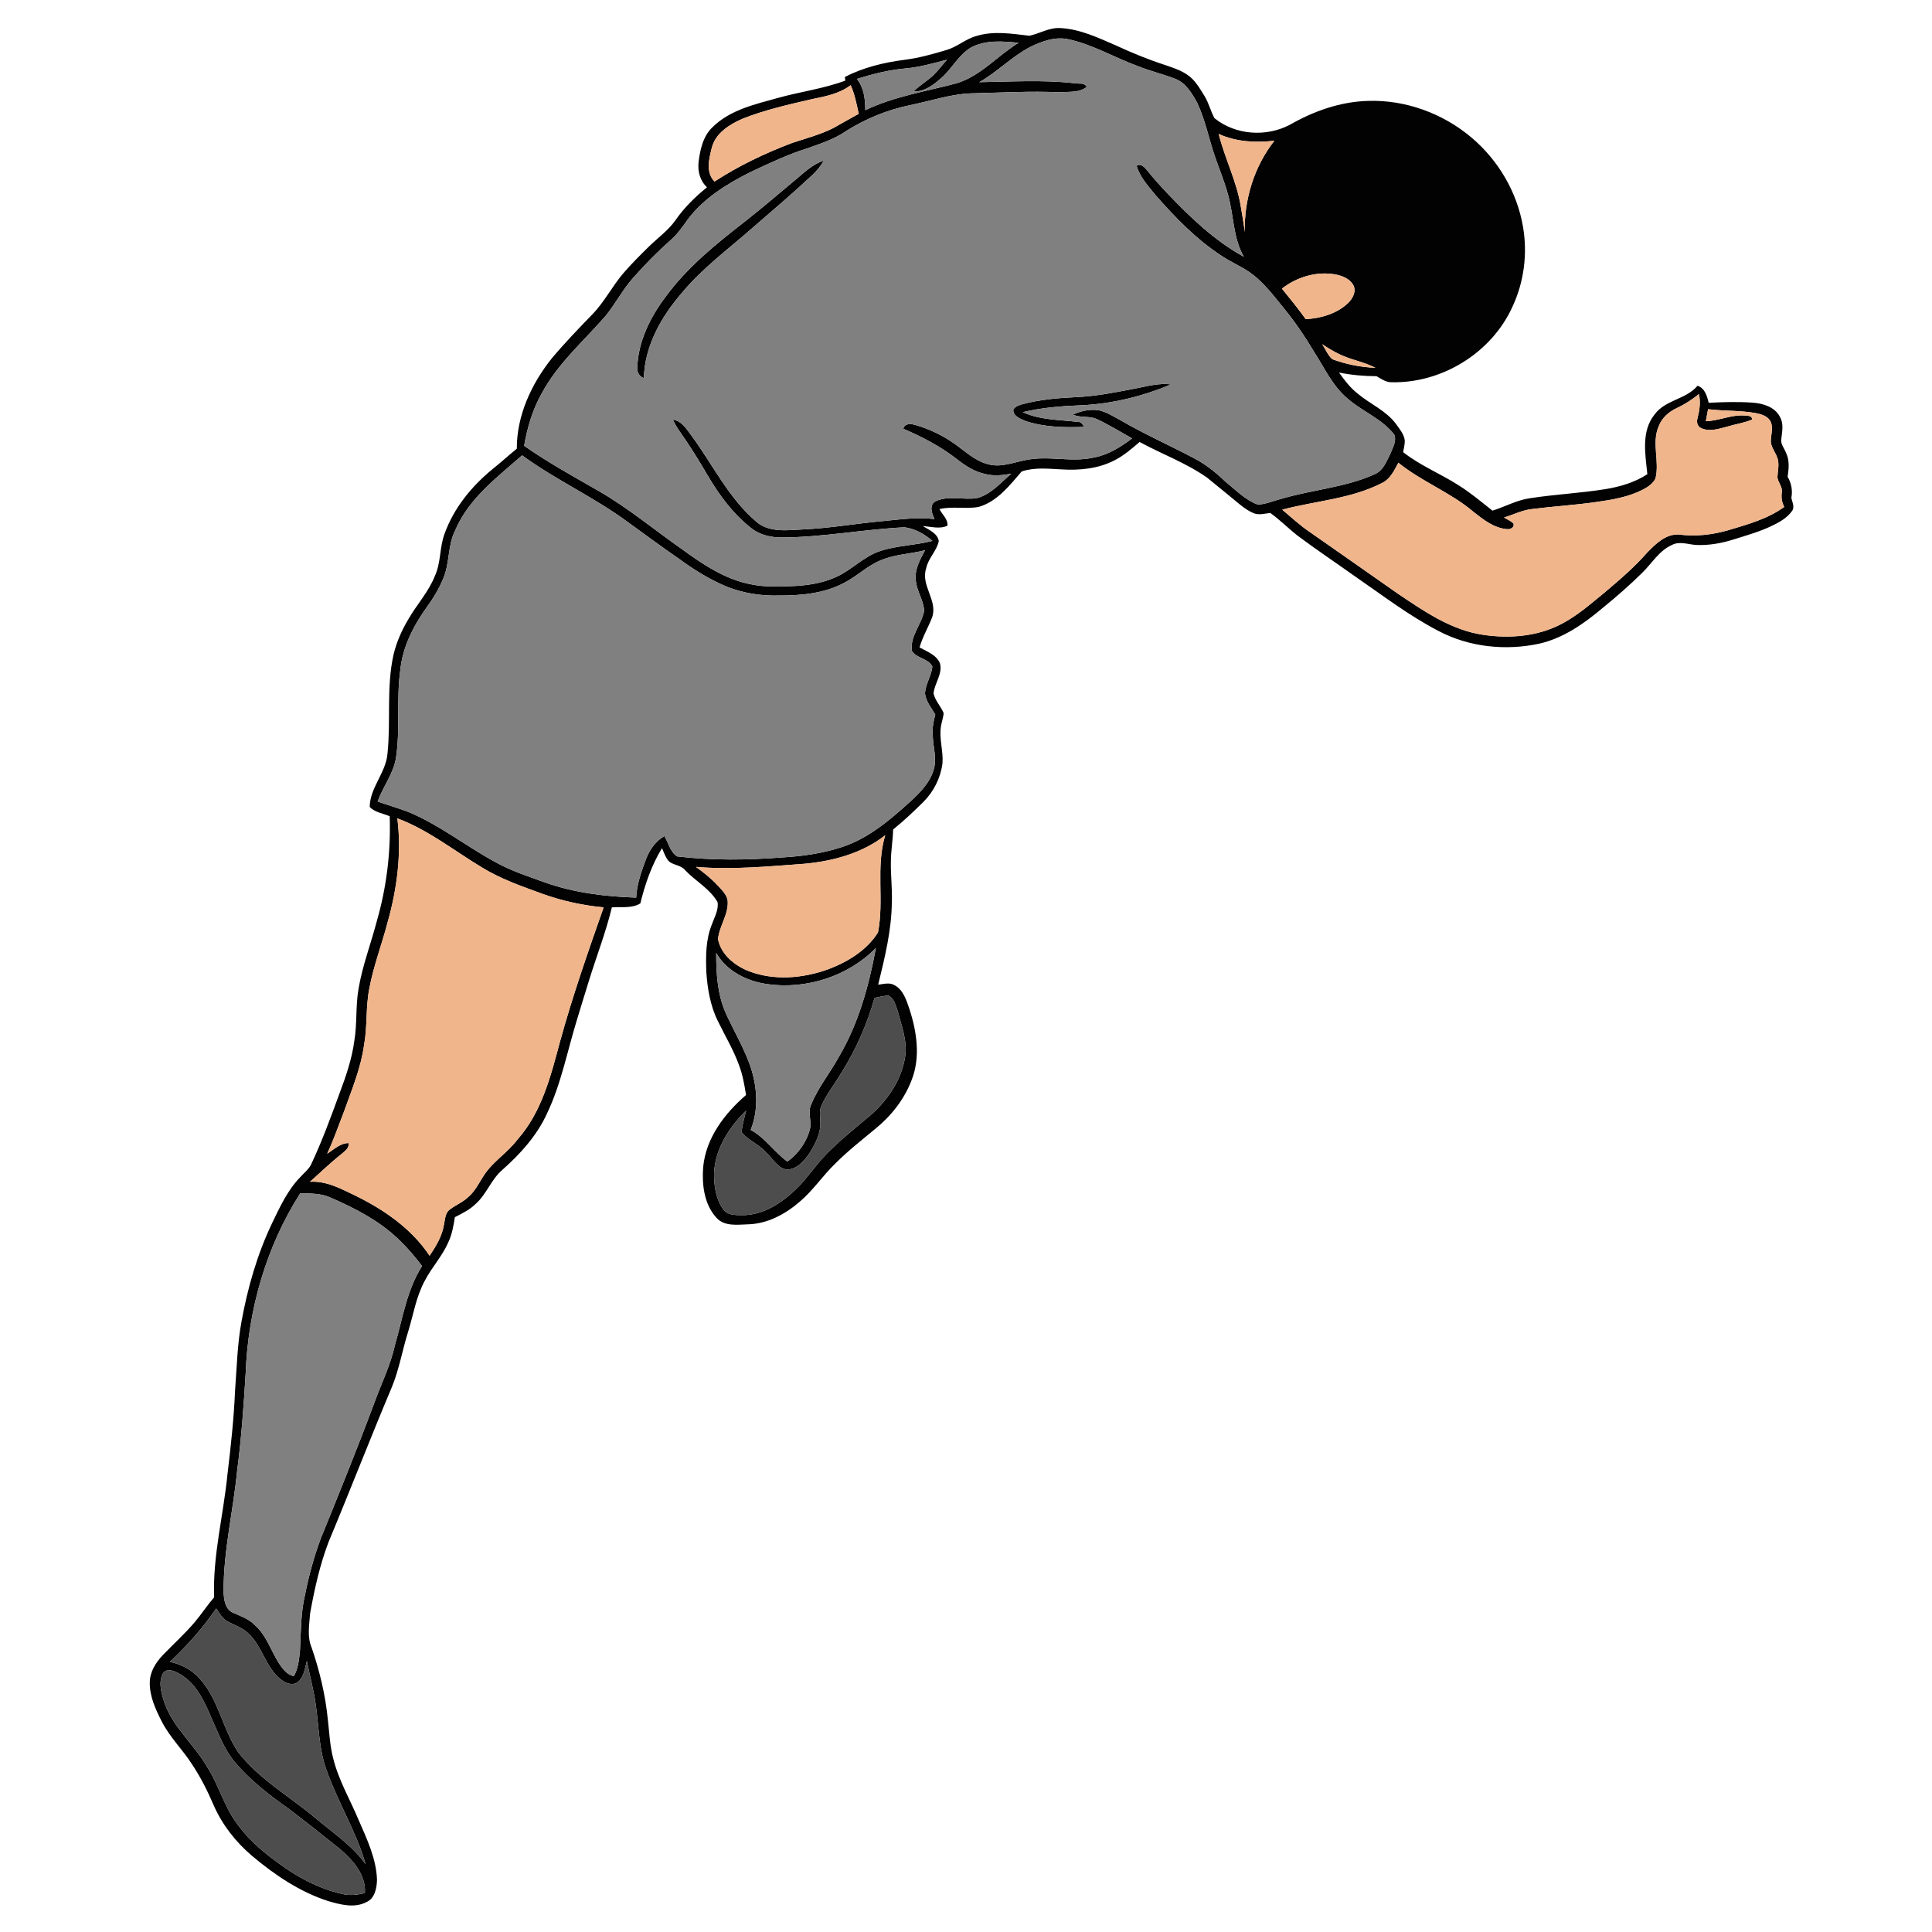 <?xml version="1.0" encoding="UTF-8" ?>
<!DOCTYPE svg PUBLIC "-//W3C//DTD SVG 1.1//EN" "http://www.w3.org/Graphics/SVG/1.1/DTD/svg11.dtd">
<svg width="1000pt" height="1000pt" viewBox="0 0 1000 1000" version="1.1" xmlns="http://www.w3.org/2000/svg">
	<g id="#020202ff">
		<path fill="#020202" opacity="1.00"
			d=" M 532.83 18.51 C 538.21 17.35 543.20 14.14 548.90 14.53 C 559.04 15.06 568.38 19.51 577.53 23.49 C 585.71 27.27 594.05 30.71 602.62 33.51 C 606.66 34.90 610.82 36.17 614.39 38.59 C 618.47 41.22 620.88 45.61 623.40 49.61 C 625.67 53.22 626.57 57.47 628.61 61.18 C 639.49 69.95 655.36 71.04 667.65 64.57 C 679.92 57.52 693.72 52.64 707.97 52.23 C 727.43 51.55 746.91 58.69 761.72 71.26 C 775.54 82.96 785.30 99.52 788.31 117.42 C 790.70 131.32 788.85 145.94 782.86 158.72 C 772.05 182.71 746.11 198.60 719.90 197.84 C 717.12 197.75 714.82 196.04 712.50 194.73 C 705.98 194.69 699.47 194.13 693.08 192.82 C 695.81 196.71 698.73 200.54 702.48 203.52 C 708.98 209.09 717.37 212.42 722.57 219.45 C 724.42 222.06 726.69 224.67 727.11 227.95 C 727.14 230.01 726.64 232.01 726.26 234.02 C 735.03 240.97 745.51 245.12 754.87 251.12 C 761.12 255.01 766.73 259.77 772.50 264.32 C 779.03 262.27 785.14 258.81 792.00 257.87 C 804.98 255.85 818.14 255.26 831.12 253.15 C 838.68 251.90 846.21 249.67 852.67 245.45 C 851.61 235.14 849.35 223.20 856.48 214.45 C 862.01 206.90 872.74 206.77 878.64 199.65 C 882.48 200.95 883.54 204.99 884.43 208.49 C 892.00 208.09 899.60 207.88 907.17 208.41 C 912.53 208.80 918.61 210.59 921.26 215.73 C 923.33 219.18 922.45 223.30 922.02 227.06 C 921.44 229.79 923.57 232.00 924.46 234.41 C 926.34 238.27 925.88 242.68 925.27 246.78 C 927.24 250.09 927.91 253.91 927.21 257.71 C 927.62 259.91 929.11 262.50 927.50 264.55 C 924.94 268.15 920.94 270.36 917.04 272.21 C 910.73 275.24 903.97 277.13 897.32 279.21 C 891.09 281.19 884.54 282.36 877.99 282.08 C 873.77 281.82 869.24 279.94 865.24 282.14 C 858.75 285.08 855.12 291.46 850.22 296.26 C 843.68 302.78 836.69 308.82 829.55 314.66 C 819.87 322.82 809.13 330.38 796.57 333.19 C 779.12 336.92 760.25 334.93 744.41 326.50 C 729.24 318.63 715.64 308.16 701.60 298.50 C 691.66 291.40 681.49 284.64 671.72 277.32 C 666.85 273.53 662.52 269.09 657.49 265.50 C 654.56 265.82 651.42 266.80 648.59 265.51 C 646.14 264.45 643.95 262.86 641.87 261.21 C 636.21 256.48 630.44 251.89 624.76 247.20 C 613.95 239.60 601.41 235.06 589.85 228.77 C 585.84 232.20 581.82 235.72 577.09 238.14 C 568.52 242.68 558.53 243.57 549.00 242.93 C 542.30 242.60 535.30 241.84 528.83 244.03 C 522.55 251.25 516.22 259.60 506.58 262.37 C 499.88 263.63 492.96 261.91 486.27 263.51 C 487.65 266.33 490.72 268.70 490.40 272.08 C 486.44 274.02 481.86 272.53 477.67 272.32 C 480.81 274.25 485.18 275.97 485.92 280.02 C 484.89 285.18 480.42 288.92 479.40 294.15 C 476.38 302.97 485.56 310.82 482.45 319.59 C 480.42 324.82 477.49 329.68 475.96 335.11 C 479.82 337.24 484.75 338.97 486.54 343.38 C 487.97 348.88 483.69 353.62 483.20 358.94 C 484.06 362.71 486.97 365.56 488.42 369.08 C 488.27 371.43 487.39 373.65 487.03 375.97 C 486.02 382.35 488.31 388.68 487.83 395.06 C 486.87 402.55 483.36 409.65 478.02 414.99 C 472.99 420.00 467.80 424.86 462.29 429.34 C 462.15 434.92 461.14 440.43 461.12 446.02 C 460.98 453.00 461.89 459.97 461.62 466.96 C 461.48 481.46 457.96 495.66 454.54 509.67 C 457.32 509.35 460.42 508.37 463.01 509.94 C 467.61 512.39 469.16 517.76 470.75 522.34 C 474.54 534.06 476.51 547.17 471.89 558.96 C 468.13 568.90 461.36 577.54 453.15 584.20 C 446.08 590.08 438.81 595.75 432.32 602.28 C 425.85 608.50 420.88 616.14 413.99 621.95 C 406.52 628.45 397.20 633.47 387.11 633.71 C 381.59 633.90 374.84 634.90 370.77 630.24 C 364.40 623.24 363.26 613.03 363.97 603.97 C 365.43 588.96 375.07 576.33 386.15 566.78 C 385.32 561.58 384.43 556.35 382.55 551.42 C 379.67 543.36 375.20 536.04 371.50 528.37 C 367.61 520.47 366.16 511.63 365.58 502.92 C 365.28 494.71 365.32 486.18 368.47 478.46 C 369.76 474.73 372.06 471.02 371.40 466.93 C 367.41 459.92 359.93 456.07 354.54 450.31 C 352.40 447.74 348.66 447.89 346.21 445.81 C 344.47 443.87 343.70 441.32 342.64 439.00 C 337.28 447.80 333.86 457.65 331.44 467.61 C 327.06 470.29 321.58 469.29 316.70 469.64 C 313.60 482.57 308.73 494.97 304.82 507.66 C 302.78 514.38 300.62 521.06 298.64 527.80 C 293.64 544.00 290.50 560.87 283.17 576.27 C 277.92 587.83 269.21 597.41 259.78 605.73 C 254.13 610.68 251.78 618.25 246.14 623.20 C 243.09 626.19 239.21 628.07 235.45 630.00 C 234.73 634.42 233.99 638.93 232.03 643.01 C 228.94 650.20 223.45 655.97 219.88 662.90 C 215.39 671.12 213.96 680.49 211.23 689.35 C 208.25 698.80 206.64 708.68 202.86 717.88 C 191.63 744.50 181.22 771.45 170.08 798.10 C 165.54 810.02 162.77 822.52 160.52 835.05 C 160.10 840.89 158.90 847.09 161.26 852.68 C 165.42 864.73 168.41 877.23 169.68 889.92 C 170.46 896.59 170.72 903.34 172.39 909.87 C 175.18 921.30 181.23 931.51 185.74 942.28 C 190.01 952.10 194.79 962.13 195.14 973.04 C 195.01 977.31 194.01 982.72 189.57 984.56 C 183.40 987.78 176.20 985.82 169.91 984.01 C 155.19 979.27 142.17 970.45 130.43 960.57 C 122.02 953.42 115.02 944.51 110.59 934.37 C 107.38 926.89 103.70 919.59 99.16 912.83 C 94.33 905.41 87.88 899.12 83.81 891.21 C 80.59 884.90 77.43 878.17 77.53 870.93 C 77.51 865.36 80.69 860.40 84.43 856.52 C 89.84 850.90 95.64 845.66 100.71 839.72 C 104.26 835.53 107.25 830.91 110.83 826.76 C 110.05 805.27 115.64 784.32 117.74 763.07 C 119.46 748.73 121.05 734.36 121.66 719.93 C 122.57 707.93 122.82 695.84 125.01 683.97 C 128.22 666.41 133.18 649.07 140.91 632.94 C 144.92 624.64 148.86 616.04 155.35 609.35 C 157.21 607.27 159.49 605.51 160.87 603.05 C 166.60 590.95 171.20 578.36 175.79 565.79 C 179.12 556.97 182.18 547.98 183.42 538.60 C 184.88 529.77 184.03 520.74 185.56 511.92 C 187.54 499.95 191.96 488.58 195.01 476.87 C 200.12 459.24 202.33 440.83 201.71 422.49 C 198.27 421.01 194.02 420.49 191.37 417.69 C 191.43 407.71 199.76 399.99 200.56 390.09 C 202.36 373.03 199.90 355.64 203.71 338.77 C 205.24 332.28 208.00 326.14 211.41 320.43 C 215.78 312.85 221.88 306.30 225.11 298.07 C 228.30 291.17 227.45 283.27 230.13 276.22 C 234.89 262.98 244.06 251.74 254.85 242.88 C 259.15 239.44 263.23 235.73 267.50 232.25 C 267.45 215.10 275.02 198.78 285.54 185.56 C 292.21 177.60 299.43 170.12 306.65 162.66 C 312.97 156.13 317.05 147.84 323.00 141.00 C 327.04 136.37 331.39 132.03 335.77 127.72 C 340.46 123.11 345.98 119.26 349.76 113.78 C 354.25 107.37 359.88 101.84 365.95 96.93 C 362.39 93.70 361.09 88.79 361.56 84.12 C 362.34 77.56 363.84 70.50 368.85 65.79 C 377.93 56.83 390.78 53.99 402.66 50.69 C 414.22 47.45 426.25 45.94 437.53 41.72 C 437.47 41.25 437.35 40.31 437.29 39.84 C 446.82 34.93 457.36 32.37 467.94 30.99 C 475.43 30.08 482.72 28.04 489.93 25.87 C 495.46 24.28 499.81 20.13 505.38 18.64 C 514.32 15.85 523.75 17.47 532.83 18.51 M 533.26 24.29 C 523.72 29.28 516.23 37.24 506.89 42.53 C 523.27 42.30 539.72 41.22 556.05 43.07 C 558.17 43.58 561.41 42.49 562.46 45.02 C 558.42 48.19 552.87 47.35 548.07 47.76 C 533.38 47.07 518.70 47.95 504.02 48.28 C 492.79 48.42 482.07 52.19 471.16 54.40 C 459.36 56.85 448.02 61.43 437.86 67.90 C 431.96 71.94 425.11 74.24 418.43 76.60 C 408.00 79.84 398.10 84.52 388.25 89.18 C 376.08 95.31 364.05 102.73 355.79 113.84 C 353.24 117.51 350.63 121.19 347.25 124.17 C 340.33 130.29 333.85 136.89 327.73 143.80 C 322.31 149.88 318.58 157.20 313.47 163.50 C 302.17 176.52 288.75 188.07 280.49 203.45 C 275.72 211.86 272.94 221.24 271.30 230.73 C 283.64 239.39 296.86 246.67 309.92 254.15 C 325.09 262.89 338.56 274.15 352.87 284.17 C 363.79 292.14 375.48 300.00 389.02 302.50 C 395.59 303.89 402.35 303.58 409.02 303.42 C 417.08 303.15 425.29 302.07 432.69 298.68 C 440.94 295.01 447.18 287.84 455.91 285.10 C 464.57 282.32 473.83 282.29 482.61 279.96 C 478.56 276.42 473.55 273.63 468.18 272.93 C 447.08 273.97 426.20 278.04 405.04 278.19 C 399.29 278.24 393.31 277.00 388.75 273.31 C 379.35 265.89 372.13 256.09 366.12 245.82 C 362.61 239.76 358.93 233.80 355.02 227.98 C 352.67 224.45 349.97 221.11 348.31 217.18 C 353.11 217.92 355.52 222.41 358.21 225.90 C 369.01 240.67 377.15 257.73 391.23 269.83 C 397.98 275.91 407.75 274.41 416.06 274.00 C 429.64 273.39 443.03 270.97 456.55 269.76 C 465.56 268.92 474.63 267.52 483.69 268.67 C 482.34 265.81 480.68 261.27 484.36 259.40 C 491.09 256.28 498.68 258.97 505.72 257.80 C 513.00 255.90 517.89 249.83 523.43 245.20 C 519.08 245.96 514.58 246.49 510.24 245.42 C 504.63 244.30 499.74 241.17 495.32 237.68 C 486.90 231.09 477.35 226.14 467.57 221.93 C 468.18 218.90 471.70 219.32 473.94 220.00 C 481.17 222.11 488.10 225.40 494.22 229.81 C 499.71 233.69 504.77 238.63 511.50 240.29 C 518.07 242.15 524.61 239.27 531.02 238.12 C 542.58 235.64 554.45 239.46 566.00 236.84 C 573.48 235.54 580.01 231.40 585.98 226.91 C 580.01 223.56 574.15 219.97 567.96 217.04 C 563.98 215.10 559.32 216.43 555.31 214.59 C 559.52 212.69 564.25 211.63 568.87 212.36 C 573.00 213.36 576.62 215.72 580.33 217.72 C 592.55 224.80 605.47 230.56 617.97 237.14 C 624.13 240.32 629.52 244.72 634.50 249.51 C 639.75 253.69 644.61 258.83 651.04 261.18 C 655.26 261.01 659.20 259.17 663.28 258.18 C 679.20 253.42 696.18 252.38 711.45 245.48 C 715.95 243.64 717.71 238.72 719.72 234.69 C 720.89 231.69 722.92 228.35 721.73 225.08 C 715.26 216.58 704.78 212.91 697.02 205.88 C 689.68 199.55 685.59 190.58 680.45 182.56 C 675.64 174.54 670.42 166.76 664.50 159.52 C 658.84 152.59 653.38 145.19 645.79 140.25 C 641.48 137.46 636.73 135.40 632.47 132.53 C 619.32 124.03 608.33 112.65 598.06 100.94 C 594.30 96.28 590.00 91.71 588.31 85.82 C 590.55 84.35 592.43 86.63 593.75 88.19 C 597.18 92.44 600.84 96.50 604.59 100.46 C 616.35 112.73 628.79 124.69 643.82 132.90 C 638.10 122.95 638.64 111.16 635.52 100.41 C 633.79 94.04 631.26 87.92 629.08 81.70 C 625.79 72.31 623.97 62.39 619.72 53.34 C 617.00 48.38 613.86 42.91 608.28 40.80 C 601.91 38.33 595.23 36.75 588.88 34.20 C 576.98 29.85 565.89 23.23 553.45 20.43 C 546.49 18.70 539.47 21.30 533.26 24.29 M 502.61 24.59 C 496.58 28.16 493.21 34.61 488.31 39.40 C 483.99 43.29 479.00 47.57 472.81 47.36 C 476.08 44.05 480.24 41.81 483.51 38.51 C 485.89 36.12 487.96 33.46 490.13 30.89 C 482.82 32.85 475.48 34.91 467.89 35.51 C 459.58 36.31 451.47 38.37 443.51 40.85 C 447.23 45.43 447.85 51.34 447.88 57.01 C 462.83 49.86 479.36 47.31 495.25 43.08 C 507.76 39.21 516.33 28.77 527.23 22.14 C 519.03 21.36 510.14 20.54 502.61 24.59 M 420.29 51.31 C 408.17 54.11 395.97 56.87 384.37 61.44 C 377.61 64.40 370.30 68.90 368.41 76.56 C 367.00 82.22 365.18 89.27 369.84 93.96 C 382.41 85.76 396.02 79.29 410.03 73.97 C 417.17 71.64 424.50 69.68 431.26 66.31 C 435.67 63.85 440.05 61.32 444.48 58.90 C 443.36 53.89 442.45 48.79 440.28 44.11 C 434.49 48.51 427.24 49.90 420.29 51.31 M 630.79 69.34 C 633.96 82.00 640.08 93.77 642.21 106.70 C 642.94 111.16 643.75 115.62 644.30 120.11 C 643.89 103.21 649.17 86.17 659.63 72.83 C 649.94 74.01 639.78 73.42 630.79 69.34 M 663.52 149.40 C 667.75 154.57 671.94 159.78 675.84 165.20 C 683.76 164.76 691.96 162.38 697.82 156.80 C 700.17 154.50 702.19 150.77 700.46 147.55 C 698.56 144.18 694.64 142.70 691.04 142.02 C 681.35 140.32 671.20 143.40 663.52 149.40 M 684.36 178.18 C 686.11 180.74 687.28 183.85 689.61 185.94 C 696.76 188.56 704.34 190.08 711.95 190.38 C 705.91 187.22 699.01 186.24 692.93 183.18 C 689.94 181.74 687.12 180.00 684.36 178.18 M 868.03 211.16 C 863.87 213.04 860.17 216.27 858.55 220.62 C 854.77 229.26 859.13 238.86 856.85 247.75 C 855.49 250.37 852.90 252.10 850.35 253.44 C 842.80 257.29 834.33 258.72 826.02 259.87 C 815.01 261.45 803.89 262.10 792.86 263.49 C 787.83 264.08 783.26 266.39 778.48 267.89 C 780.12 268.83 781.92 269.60 783.33 270.92 C 784.15 272.90 781.68 274.16 780.05 273.88 C 773.41 273.38 767.94 269.09 762.90 265.14 C 750.99 254.89 735.94 249.39 723.79 239.51 C 721.72 243.31 719.78 247.64 715.78 249.77 C 699.61 258.23 681.06 259.20 663.68 263.80 C 668.32 267.71 672.77 271.86 677.80 275.27 C 692.89 285.82 708.00 296.35 723.06 306.95 C 736.79 316.20 751.00 326.15 767.78 328.60 C 781.30 330.59 795.78 329.47 808.04 323.04 C 816.15 318.88 823.05 312.80 830.07 307.07 C 838.00 300.39 845.94 293.63 852.77 285.80 C 857.08 281.38 862.26 276.33 868.92 276.66 C 877.51 277.81 886.29 276.84 894.59 274.41 C 904.59 271.44 914.94 268.60 923.51 262.38 C 922.32 260.04 921.86 257.49 922.26 254.89 C 922.72 252.02 920.36 249.81 919.99 247.09 C 920.10 244.07 920.90 241.03 920.25 238.01 C 919.54 234.83 917.11 232.31 916.59 229.08 C 916.38 225.51 918.02 221.77 916.52 218.34 C 915.09 215.32 911.57 214.36 908.56 213.78 C 900.47 212.39 892.22 212.79 884.09 211.80 C 883.70 213.88 883.31 215.95 882.93 218.03 C 889.76 217.82 896.15 214.55 903.05 215.07 C 904.42 215.26 907.07 214.98 906.80 217.20 C 902.85 218.88 898.56 219.48 894.47 220.70 C 889.93 221.86 884.91 223.73 880.38 221.53 C 878.54 220.62 878.01 218.37 878.62 216.53 C 879.65 212.43 880.34 208.17 879.34 203.98 C 875.86 206.81 872.09 209.27 868.03 211.16 M 235.57 274.61 C 231.64 282.37 232.86 291.48 229.43 299.39 C 227.23 304.85 224.11 309.88 220.65 314.63 C 213.86 324.18 208.34 335.05 207.19 346.87 C 205.09 361.85 207.24 377.07 205.00 392.04 C 203.75 400.35 198.26 407.08 195.46 414.85 C 200.81 416.78 206.30 418.30 211.61 420.35 C 227.45 427.00 241.00 437.80 256.00 446.00 C 264.25 450.65 273.29 453.58 282.16 456.78 C 297.27 462.15 313.33 464.06 329.28 464.60 C 329.63 457.60 332.02 450.94 334.46 444.44 C 336.30 439.68 339.41 435.36 343.86 432.74 C 345.97 436.21 346.89 440.97 350.45 443.27 C 368.54 445.45 386.90 445.20 405.06 443.79 C 415.12 443.20 425.19 441.80 434.82 438.74 C 448.86 434.45 460.32 424.72 471.00 415.03 C 476.11 410.39 481.28 405.18 483.27 398.37 C 485.03 392.68 482.98 386.80 482.81 381.04 C 482.42 377.26 483.10 373.51 484.10 369.89 C 482.13 366.40 479.29 363.15 478.79 359.05 C 478.90 354.08 482.21 349.86 482.57 344.94 C 480.39 340.69 474.31 340.82 472.01 336.89 C 470.86 329.27 477.09 323.22 478.34 316.05 C 478.01 310.79 474.73 306.28 474.10 301.07 C 473.09 295.21 476.12 289.76 478.80 284.80 C 471.00 286.80 462.70 286.91 455.27 290.27 C 448.52 293.18 443.25 298.52 436.71 301.80 C 426.39 307.26 414.46 308.27 402.98 308.25 C 393.90 308.49 384.74 307.04 376.28 303.70 C 367.44 300.05 359.28 294.97 351.58 289.34 C 342.75 283.26 334.13 276.86 325.44 270.58 C 307.95 257.53 287.85 248.59 270.25 235.69 C 257.22 247.16 242.50 258.10 235.57 274.61 M 205.68 423.60 C 207.92 441.63 205.54 459.98 200.62 477.40 C 197.62 488.93 193.28 500.10 191.12 511.85 C 189.26 521.42 190.21 531.26 188.45 540.85 C 186.81 552.78 182.12 563.94 178.11 575.20 C 175.24 582.53 172.70 590.01 169.34 597.14 C 172.82 595.01 176.03 591.71 180.35 591.65 C 180.93 594.42 178.27 595.91 176.54 597.51 C 170.91 601.93 165.80 606.96 160.43 611.69 C 168.95 611.13 176.62 615.34 184.04 618.91 C 198.88 626.20 213.09 636.00 222.35 649.97 C 225.64 645.10 228.80 639.91 229.76 634.02 C 230.38 631.22 230.35 627.78 232.93 625.94 C 236.02 623.64 239.69 622.20 242.47 619.47 C 245.98 616.47 247.94 612.21 250.43 608.42 C 255.08 601.20 262.71 596.68 267.82 589.84 C 280.42 575.71 285.12 556.82 289.90 539.00 C 296.36 515.54 304.39 492.58 312.45 469.64 C 301.78 468.68 291.24 466.37 281.14 462.78 C 270.23 458.80 259.12 455.00 249.21 448.84 C 234.84 440.20 221.55 429.48 205.68 423.60 M 416.21 447.10 C 397.58 448.44 378.88 450.30 360.20 448.70 C 364.27 451.60 368.16 454.76 371.59 458.42 C 373.66 460.71 376.20 463.02 376.65 466.25 C 377.18 473.31 372.28 479.25 371.64 486.11 C 373.21 494.07 380.20 499.72 387.41 502.60 C 400.58 507.72 415.50 506.42 428.60 501.72 C 438.69 497.93 448.62 491.93 454.45 482.62 C 457.73 466.05 453.18 448.70 458.20 432.32 C 446.25 441.68 431.11 445.75 416.21 447.10 M 397.11 509.37 C 386.61 507.90 376.10 502.71 370.70 493.23 C 370.68 503.99 371.36 515.12 375.95 525.05 C 379.70 533.21 384.23 541.02 387.48 549.42 C 391.82 560.65 393.12 573.45 388.56 584.83 C 396.07 588.90 400.75 596.30 407.56 601.25 C 413.23 597.12 417.53 591.13 419.24 584.29 C 420.20 580.14 417.96 575.77 419.83 571.77 C 423.41 562.88 429.62 555.41 434.18 547.04 C 444.36 529.80 449.76 510.25 453.36 490.69 C 438.98 505.33 417.36 512.27 397.11 509.37 M 452.66 516.52 C 448.88 529.99 443.20 542.91 435.80 554.79 C 432.36 560.68 427.98 566.03 425.19 572.29 C 424.02 574.71 424.48 577.43 424.57 580.02 C 425.14 586.17 422.11 591.91 418.95 596.96 C 416.17 600.93 412.34 605.55 407.01 605.32 C 402.22 604.46 399.95 599.46 396.50 596.53 C 392.93 592.28 387.33 590.32 383.86 586.08 C 384.13 582.22 385.37 578.52 386.21 574.77 C 377.50 583.39 370.20 594.49 369.61 607.08 C 369.52 613.52 370.45 620.42 374.28 625.80 C 376.86 629.61 382.06 628.87 386.04 628.92 C 397.18 628.21 406.73 621.05 414.23 613.29 C 419.77 607.13 424.42 600.18 430.56 594.57 C 437.17 588.13 444.48 582.49 451.44 576.45 C 460.00 568.71 466.77 558.40 468.52 546.83 C 469.71 538.77 466.65 531.00 464.66 523.34 C 463.58 520.48 462.85 516.80 459.89 515.32 C 457.43 515.37 455.05 516.05 452.66 516.52 M 127.15 711.03 C 126.11 727.73 124.97 744.44 122.77 761.03 C 120.75 782.04 115.59 802.75 115.74 823.94 C 115.87 827.78 116.43 832.67 120.31 834.60 C 124.35 836.43 128.73 837.85 131.90 841.14 C 137.84 846.38 140.18 854.17 144.25 860.72 C 146.14 863.62 148.44 866.80 152.06 867.55 C 154.43 863.64 154.76 858.95 155.26 854.51 C 155.79 844.71 155.59 834.76 157.94 825.16 C 159.90 815.31 162.58 805.59 166.08 796.17 C 175.69 772.59 185.24 748.98 194.12 725.12 C 197.68 715.51 202.22 706.23 204.43 696.17 C 208.43 682.35 210.58 667.64 218.46 655.30 C 214.92 650.65 211.16 646.15 206.94 642.10 C 196.86 632.15 184.10 625.54 171.24 619.94 C 166.29 617.63 160.76 617.77 155.43 617.62 C 137.69 645.39 128.35 678.19 127.15 711.03 M 87.92 860.16 C 94.02 861.40 99.69 864.50 103.74 869.27 C 113.25 880.06 115.30 895.08 123.22 906.83 C 134.02 920.86 149.73 929.65 163.11 940.89 C 172.14 948.52 182.28 955.13 189.23 964.90 C 184.38 947.90 174.81 932.75 168.97 916.13 C 165.01 905.23 165.06 893.53 163.41 882.19 C 162.35 874.61 160.29 867.22 158.85 859.71 C 157.78 863.40 157.45 867.79 154.38 870.49 C 151.69 872.70 147.93 871.40 145.54 869.40 C 137.29 863.13 135.79 851.69 128.04 845.00 C 125.05 842.30 121.12 841.11 117.66 839.19 C 115.00 837.75 113.57 834.93 111.90 832.54 C 105.06 842.68 96.81 851.79 87.92 860.16 M 84.24 866.30 C 81.85 871.12 83.62 876.85 85.25 881.66 C 89.79 894.40 100.73 903.13 107.29 914.68 C 113.22 923.83 115.88 934.72 122.40 943.53 C 126.91 949.92 132.58 955.42 138.71 960.26 C 150.14 969.34 162.99 977.25 177.42 980.37 C 181.22 981.25 185.13 980.77 188.86 979.82 C 189.46 970.40 182.68 962.81 176.01 957.09 C 167.11 949.95 158.17 942.84 149.07 935.95 C 139.00 928.88 129.21 921.20 121.27 911.74 C 115.87 905.18 113.02 897.05 109.53 889.42 C 105.88 880.82 101.72 871.56 93.32 866.61 C 90.69 865.03 86.40 862.95 84.24 866.30 Z" />
		<path fill="#020202" opacity="1.00"
			d=" M 411.92 92.89 C 416.42 89.16 420.73 84.87 426.46 83.10 C 424.81 85.82 422.89 88.38 420.53 90.53 C 410.52 99.89 400.10 108.80 389.73 117.75 C 377.15 128.81 363.49 138.82 352.76 151.81 C 342.18 164.08 333.68 179.13 333.27 195.70 C 330.82 194.89 329.65 192.60 329.87 190.10 C 330.33 176.63 336.61 164.12 344.58 153.52 C 355.95 138.01 371.07 125.90 386.15 114.20 C 394.89 107.28 403.38 100.05 411.92 92.89 Z" />
		<path fill="#020202" opacity="1.00"
			d=" M 588.09 201.00 C 594.05 199.85 600.06 198.16 606.20 198.98 C 591.54 205.05 575.93 208.99 560.04 209.75 C 549.75 210.15 539.41 210.94 529.36 213.33 C 538.38 217.46 548.46 217.25 558.11 218.39 C 559.72 218.32 560.42 219.79 561.19 220.94 C 551.12 221.36 540.76 221.15 531.11 218.02 C 528.40 216.89 524.35 215.55 524.47 211.98 C 525.55 210.31 527.51 209.67 529.33 209.16 C 538.38 206.80 547.75 205.97 557.07 205.55 C 567.54 205.08 577.82 202.98 588.09 201.00 Z" />
	</g>
	<g id="#f11b27ff">
		<path fill="grey" opacity="1.00"
			d=" M 533.26 24.29 C 539.47 21.30 546.49 18.70 553.45 20.43 C 565.89 23.23 576.98 29.85 588.88 34.20 C 595.23 36.75 601.91 38.33 608.28 40.80 C 613.86 42.91 617.00 48.38 619.72 53.34 C 623.97 62.39 625.79 72.31 629.08 81.70 C 631.26 87.92 633.79 94.04 635.52 100.41 C 638.64 111.16 638.10 122.95 643.82 132.90 C 628.79 124.69 616.35 112.73 604.59 100.46 C 600.84 96.50 597.18 92.44 593.75 88.19 C 592.43 86.63 590.55 84.35 588.31 85.82 C 590.00 91.71 594.30 96.28 598.06 100.94 C 608.33 112.65 619.32 124.03 632.47 132.53 C 636.73 135.40 641.48 137.46 645.79 140.25 C 653.38 145.19 658.84 152.59 664.50 159.52 C 670.42 166.76 675.64 174.54 680.45 182.56 C 685.59 190.58 689.68 199.55 697.02 205.88 C 704.78 212.91 715.26 216.58 721.73 225.08 C 722.92 228.35 720.89 231.69 719.72 234.69 C 717.71 238.72 715.95 243.64 711.45 245.48 C 696.18 252.38 679.20 253.42 663.28 258.18 C 659.20 259.17 655.26 261.01 651.04 261.18 C 644.61 258.83 639.75 253.69 634.50 249.51 C 629.52 244.72 624.13 240.32 617.97 237.14 C 605.47 230.56 592.55 224.80 580.33 217.72 C 576.62 215.72 573.00 213.36 568.87 212.36 C 564.25 211.63 559.52 212.69 555.31 214.59 C 559.32 216.43 563.98 215.10 567.96 217.04 C 574.15 219.97 580.01 223.56 585.98 226.91 C 580.01 231.40 573.48 235.54 566.00 236.84 C 554.45 239.46 542.58 235.64 531.02 238.12 C 524.61 239.27 518.07 242.15 511.50 240.29 C 504.77 238.63 499.71 233.69 494.22 229.81 C 488.10 225.40 481.17 222.11 473.94 220.00 C 471.70 219.32 468.18 218.90 467.57 221.93 C 477.35 226.14 486.90 231.09 495.32 237.68 C 499.74 241.17 504.63 244.30 510.24 245.42 C 514.58 246.49 519.08 245.96 523.43 245.20 C 517.89 249.83 513.00 255.90 505.72 257.80 C 498.68 258.97 491.09 256.28 484.36 259.40 C 480.68 261.27 482.34 265.81 483.69 268.67 C 474.63 267.52 465.56 268.92 456.55 269.76 C 443.03 270.97 429.64 273.39 416.06 274.00 C 407.75 274.41 397.98 275.91 391.23 269.83 C 377.15 257.73 369.01 240.67 358.21 225.90 C 355.52 222.41 353.11 217.92 348.31 217.18 C 349.97 221.11 352.67 224.45 355.02 227.98 C 358.93 233.80 362.61 239.76 366.12 245.82 C 372.13 256.09 379.35 265.89 388.75 273.31 C 393.31 277.00 399.29 278.24 405.04 278.19 C 426.20 278.04 447.08 273.97 468.18 272.93 C 473.55 273.63 478.56 276.42 482.61 279.96 C 473.83 282.29 464.57 282.32 455.91 285.10 C 447.18 287.84 440.94 295.01 432.69 298.68 C 425.29 302.07 417.08 303.15 409.02 303.42 C 402.35 303.58 395.59 303.89 389.02 302.50 C 375.48 300.00 363.79 292.14 352.87 284.17 C 338.56 274.15 325.09 262.89 309.92 254.15 C 296.86 246.67 283.64 239.39 271.30 230.73 C 272.94 221.24 275.72 211.86 280.49 203.45 C 288.75 188.07 302.17 176.52 313.47 163.50 C 318.58 157.20 322.31 149.88 327.73 143.80 C 333.85 136.89 340.33 130.29 347.25 124.17 C 350.63 121.19 353.24 117.51 355.79 113.84 C 364.05 102.73 376.08 95.31 388.25 89.18 C 398.10 84.52 408.00 79.84 418.43 76.60 C 425.11 74.24 431.96 71.94 437.86 67.90 C 448.02 61.43 459.36 56.85 471.16 54.40 C 482.07 52.19 492.79 48.42 504.02 48.28 C 518.70 47.95 533.38 47.07 548.07 47.76 C 552.87 47.35 558.42 48.19 562.46 45.02 C 561.41 42.49 558.17 43.58 556.05 43.07 C 539.72 41.22 523.27 42.30 506.89 42.53 C 516.23 37.24 523.72 29.28 533.26 24.29 M 411.92 92.89 C 403.38 100.05 394.89 107.28 386.15 114.20 C 371.07 125.90 355.95 138.01 344.58 153.52 C 336.61 164.12 330.33 176.63 329.87 190.10 C 329.65 192.60 330.82 194.89 333.27 195.70 C 333.68 179.13 342.18 164.08 352.76 151.81 C 363.49 138.82 377.15 128.81 389.73 117.75 C 400.10 108.80 410.52 99.89 420.53 90.53 C 422.89 88.38 424.81 85.82 426.46 83.10 C 420.73 84.87 416.42 89.16 411.92 92.89 M 588.09 201.00 C 577.82 202.98 567.54 205.08 557.07 205.55 C 547.75 205.97 538.38 206.80 529.33 209.16 C 527.51 209.67 525.55 210.31 524.47 211.98 C 524.35 215.55 528.40 216.89 531.11 218.02 C 540.76 221.15 551.12 221.36 561.19 220.94 C 560.42 219.79 559.72 218.32 558.11 218.39 C 548.46 217.25 538.38 217.46 529.36 213.33 C 539.41 210.94 549.75 210.15 560.04 209.75 C 575.93 208.99 591.54 205.05 606.20 198.98 C 600.06 198.16 594.05 199.85 588.09 201.00 Z" />
		<path fill="grey" opacity="1.00"
			d=" M 502.61 24.59 C 510.14 20.54 519.03 21.36 527.23 22.14 C 516.33 28.77 507.76 39.21 495.25 43.08 C 479.36 47.31 462.83 49.86 447.88 57.01 C 447.85 51.34 447.23 45.43 443.51 40.85 C 451.47 38.37 459.58 36.31 467.89 35.51 C 475.48 34.91 482.82 32.85 490.13 30.89 C 487.96 33.46 485.89 36.12 483.51 38.51 C 480.24 41.81 476.08 44.05 472.81 47.36 C 479.00 47.57 483.99 43.29 488.31 39.40 C 493.21 34.61 496.58 28.16 502.61 24.59 Z" />
	</g>
	<g id="#f0b58bff">
		<path fill="#f0b58b" opacity="1.00"
			d=" M 420.29 51.31 C 427.24 49.90 434.49 48.51 440.28 44.11 C 442.45 48.79 443.36 53.89 444.48 58.90 C 440.05 61.32 435.67 63.85 431.26 66.31 C 424.50 69.68 417.17 71.64 410.03 73.97 C 396.02 79.29 382.41 85.76 369.84 93.96 C 365.18 89.27 367.00 82.22 368.41 76.56 C 370.30 68.90 377.61 64.40 384.37 61.44 C 395.97 56.87 408.17 54.11 420.29 51.31 Z" />
		<path fill="#f0b58b" opacity="1.00"
			d=" M 630.79 69.34 C 639.78 73.42 649.94 74.01 659.63 72.83 C 649.17 86.17 643.89 103.21 644.30 120.11 C 643.75 115.62 642.94 111.16 642.21 106.70 C 640.08 93.77 633.96 82.00 630.79 69.34 Z" />
		<path fill="#f0b58b" opacity="1.00"
			d=" M 663.52 149.40 C 671.20 143.40 681.35 140.32 691.04 142.02 C 694.64 142.70 698.56 144.18 700.46 147.55 C 702.19 150.77 700.17 154.50 697.82 156.80 C 691.96 162.38 683.76 164.76 675.84 165.20 C 671.94 159.78 667.75 154.57 663.52 149.40 Z" />
		<path fill="#f0b58b" opacity="1.00"
			d=" M 684.36 178.18 C 687.12 180.00 689.94 181.74 692.93 183.18 C 699.01 186.24 705.91 187.22 711.95 190.38 C 704.34 190.08 696.76 188.56 689.61 185.94 C 687.28 183.85 686.11 180.74 684.36 178.18 Z" />
		<path fill="#f0b58b" opacity="1.00"
			d=" M 868.03 211.16 C 872.09 209.27 875.86 206.81 879.34 203.98 C 880.34 208.17 879.65 212.43 878.62 216.53 C 878.01 218.37 878.54 220.62 880.38 221.53 C 884.91 223.73 889.93 221.86 894.47 220.70 C 898.56 219.48 902.85 218.88 906.80 217.20 C 907.07 214.98 904.42 215.26 903.05 215.07 C 896.15 214.55 889.76 217.82 882.93 218.03 C 883.31 215.95 883.70 213.88 884.09 211.80 C 892.22 212.79 900.47 212.39 908.56 213.78 C 911.57 214.36 915.09 215.32 916.52 218.34 C 918.02 221.77 916.38 225.51 916.59 229.08 C 917.11 232.31 919.54 234.83 920.25 238.01 C 920.90 241.03 920.10 244.07 919.99 247.09 C 920.36 249.81 922.72 252.02 922.26 254.89 C 921.86 257.49 922.32 260.04 923.51 262.38 C 914.94 268.60 904.59 271.44 894.59 274.41 C 886.29 276.84 877.51 277.81 868.92 276.66 C 862.26 276.33 857.08 281.38 852.77 285.80 C 845.94 293.63 838.00 300.39 830.07 307.07 C 823.05 312.80 816.15 318.88 808.04 323.04 C 795.78 329.47 781.30 330.59 767.78 328.60 C 751.00 326.15 736.79 316.20 723.06 306.95 C 708.00 296.35 692.89 285.82 677.80 275.27 C 672.77 271.86 668.32 267.71 663.68 263.80 C 681.06 259.20 699.61 258.23 715.78 249.77 C 719.78 247.64 721.72 243.31 723.79 239.51 C 735.94 249.39 750.99 254.89 762.90 265.14 C 767.94 269.09 773.41 273.38 780.05 273.88 C 781.68 274.16 784.15 272.90 783.33 270.92 C 781.92 269.60 780.12 268.83 778.48 267.89 C 783.26 266.39 787.83 264.08 792.86 263.49 C 803.89 262.10 815.01 261.45 826.02 259.87 C 834.33 258.72 842.80 257.29 850.35 253.44 C 852.90 252.10 855.49 250.37 856.85 247.75 C 859.13 238.86 854.77 229.26 858.55 220.62 C 860.17 216.27 863.87 213.04 868.03 211.16 Z" />
		<path fill="#f0b58b" opacity="1.00"
			d=" M 205.68 423.60 C 221.55 429.48 234.84 440.20 249.21 448.84 C 259.12 455.00 270.23 458.80 281.14 462.78 C 291.24 466.37 301.78 468.68 312.45 469.64 C 304.39 492.58 296.36 515.54 289.90 539.00 C 285.12 556.82 280.42 575.71 267.82 589.84 C 262.71 596.68 255.08 601.20 250.43 608.42 C 247.94 612.21 245.98 616.47 242.47 619.47 C 239.69 622.20 236.02 623.64 232.93 625.94 C 230.35 627.78 230.38 631.22 229.76 634.02 C 228.80 639.91 225.64 645.10 222.35 649.97 C 213.09 636.00 198.88 626.20 184.04 618.91 C 176.62 615.34 168.95 611.13 160.43 611.69 C 165.80 606.96 170.91 601.93 176.54 597.51 C 178.27 595.91 180.93 594.42 180.35 591.65 C 176.03 591.71 172.82 595.01 169.34 597.14 C 172.70 590.01 175.24 582.53 178.11 575.20 C 182.12 563.94 186.81 552.78 188.45 540.85 C 190.21 531.26 189.26 521.42 191.12 511.85 C 193.28 500.10 197.62 488.93 200.62 477.40 C 205.54 459.98 207.92 441.63 205.68 423.60 Z" />
		<path fill="#f0b58b" opacity="1.00"
			d=" M 416.21 447.10 C 431.11 445.75 446.25 441.68 458.20 432.32 C 453.18 448.70 457.73 466.05 454.45 482.62 C 448.62 491.93 438.69 497.93 428.60 501.72 C 415.50 506.42 400.58 507.72 387.41 502.60 C 380.20 499.72 373.21 494.07 371.64 486.11 C 372.28 479.25 377.18 473.31 376.65 466.25 C 376.20 463.02 373.66 460.71 371.59 458.42 C 368.16 454.76 364.27 451.60 360.20 448.70 C 378.88 450.30 397.58 448.44 416.21 447.10 Z" />
	</g>
	<g id="#2b3dcdff">
		<path fill="grey" opacity="1.00"
			d=" M 235.57 274.61 C 242.50 258.10 257.22 247.16 270.25 235.69 C 287.85 248.59 307.95 257.53 325.44 270.58 C 334.13 276.86 342.75 283.26 351.58 289.34 C 359.28 294.97 367.44 300.05 376.28 303.70 C 384.74 307.04 393.90 308.49 402.98 308.25 C 414.46 308.27 426.39 307.26 436.71 301.80 C 443.25 298.52 448.52 293.18 455.27 290.27 C 462.70 286.91 471.00 286.80 478.80 284.80 C 476.12 289.76 473.09 295.21 474.10 301.07 C 474.73 306.28 478.01 310.79 478.34 316.05 C 477.09 323.22 470.86 329.27 472.01 336.89 C 474.31 340.82 480.39 340.69 482.57 344.94 C 482.21 349.86 478.90 354.08 478.79 359.05 C 479.29 363.15 482.13 366.40 484.10 369.89 C 483.10 373.51 482.42 377.26 482.81 381.04 C 482.98 386.80 485.03 392.68 483.27 398.37 C 481.28 405.18 476.11 410.39 471.00 415.03 C 460.32 424.72 448.86 434.45 434.82 438.74 C 425.19 441.80 415.12 443.20 405.06 443.79 C 386.90 445.20 368.54 445.45 350.45 443.27 C 346.89 440.97 345.97 436.21 343.86 432.74 C 339.41 435.36 336.30 439.68 334.46 444.44 C 332.02 450.94 329.63 457.60 329.28 464.60 C 313.33 464.06 297.27 462.15 282.16 456.78 C 273.29 453.58 264.25 450.65 256.00 446.00 C 241.00 437.80 227.45 427.00 211.61 420.35 C 206.30 418.30 200.81 416.78 195.46 414.85 C 198.26 407.08 203.75 400.35 205.00 392.04 C 207.24 377.07 205.09 361.85 207.19 346.87 C 208.34 335.05 213.86 324.18 220.65 314.63 C 224.11 309.88 227.23 304.85 229.43 299.39 C 232.86 291.48 231.64 282.37 235.57 274.61 Z" />
		<path fill="grey" opacity="1.00"
			d=" M 397.11 509.37 C 417.36 512.27 438.98 505.33 453.36 490.69 C 449.76 510.25 444.36 529.80 434.18 547.04 C 429.62 555.41 423.41 562.88 419.83 571.77 C 417.96 575.77 420.20 580.14 419.24 584.29 C 417.53 591.13 413.23 597.12 407.56 601.25 C 400.75 596.30 396.07 588.90 388.56 584.83 C 393.12 573.45 391.82 560.65 387.48 549.42 C 384.23 541.02 379.70 533.21 375.95 525.05 C 371.36 515.12 370.68 503.99 370.70 493.23 C 376.10 502.71 386.61 507.90 397.11 509.37 Z" />
		<path fill="grey" opacity="1.00"
			d=" M 127.15 711.03 C 128.35 678.19 137.69 645.39 155.43 617.62 C 160.76 617.77 166.29 617.63 171.24 619.94 C 184.10 625.54 196.86 632.15 206.94 642.10 C 211.16 646.15 214.92 650.65 218.46 655.30 C 210.58 667.64 208.43 682.35 204.43 696.17 C 202.22 706.23 197.68 715.51 194.12 725.12 C 185.24 748.98 175.69 772.59 166.08 796.17 C 162.58 805.59 159.90 815.31 157.94 825.16 C 155.59 834.76 155.79 844.71 155.26 854.51 C 154.76 858.95 154.43 863.64 152.06 867.55 C 148.44 866.80 146.14 863.62 144.25 860.72 C 140.18 854.17 137.84 846.38 131.90 841.14 C 128.73 837.85 124.35 836.43 120.31 834.60 C 116.43 832.67 115.87 827.78 115.74 823.94 C 115.59 802.75 120.75 782.04 122.77 761.03 C 124.97 744.44 126.11 727.73 127.15 711.03 Z" />
	</g>
	<g id="#4d4d4dff">
		<path fill="#4d4d4d" opacity="1.00"
			d=" M 452.66 516.52 C 455.05 516.05 457.43 515.37 459.89 515.32 C 462.85 516.80 463.58 520.48 464.66 523.34 C 466.65 531.00 469.71 538.77 468.52 546.83 C 466.77 558.40 460.00 568.71 451.44 576.45 C 444.48 582.49 437.17 588.13 430.56 594.57 C 424.42 600.18 419.77 607.13 414.23 613.29 C 406.73 621.05 397.18 628.21 386.04 628.92 C 382.06 628.87 376.86 629.61 374.28 625.80 C 370.45 620.42 369.52 613.52 369.61 607.08 C 370.20 594.49 377.50 583.39 386.21 574.77 C 385.37 578.52 384.13 582.22 383.86 586.08 C 387.33 590.32 392.93 592.28 396.50 596.53 C 399.95 599.46 402.22 604.46 407.01 605.32 C 412.34 605.55 416.17 600.93 418.95 596.96 C 422.11 591.91 425.14 586.17 424.57 580.02 C 424.48 577.43 424.02 574.71 425.19 572.29 C 427.98 566.03 432.36 560.68 435.80 554.79 C 443.20 542.91 448.88 529.99 452.66 516.52 Z" />
		<path fill="#4d4d4d" opacity="1.00"
			d=" M 87.92 860.16 C 96.81 851.79 105.06 842.68 111.90 832.54 C 113.57 834.93 115.00 837.75 117.66 839.19 C 121.12 841.11 125.05 842.30 128.04 845.00 C 135.79 851.69 137.29 863.13 145.54 869.40 C 147.93 871.40 151.69 872.70 154.38 870.49 C 157.45 867.79 157.78 863.40 158.85 859.71 C 160.29 867.22 162.35 874.61 163.41 882.19 C 165.06 893.53 165.01 905.23 168.97 916.13 C 174.81 932.75 184.38 947.90 189.23 964.90 C 182.28 955.13 172.14 948.52 163.11 940.89 C 149.73 929.65 134.02 920.86 123.22 906.83 C 115.30 895.08 113.25 880.06 103.74 869.27 C 99.69 864.50 94.02 861.40 87.92 860.16 Z" />
		<path fill="#4d4d4d" opacity="1.00"
			d=" M 84.24 866.30 C 86.40 862.95 90.69 865.03 93.32 866.61 C 101.72 871.56 105.88 880.82 109.53 889.42 C 113.02 897.05 115.87 905.18 121.27 911.74 C 129.21 921.20 139.00 928.88 149.07 935.95 C 158.17 942.84 167.11 949.95 176.01 957.09 C 182.68 962.81 189.46 970.40 188.86 979.82 C 185.13 980.77 181.22 981.25 177.42 980.37 C 162.99 977.25 150.14 969.34 138.71 960.26 C 132.58 955.42 126.91 949.92 122.40 943.53 C 115.88 934.72 113.22 923.83 107.29 914.68 C 100.73 903.13 89.79 894.40 85.25 881.66 C 83.62 876.85 81.85 871.12 84.24 866.30 Z" />
	</g>
</svg>